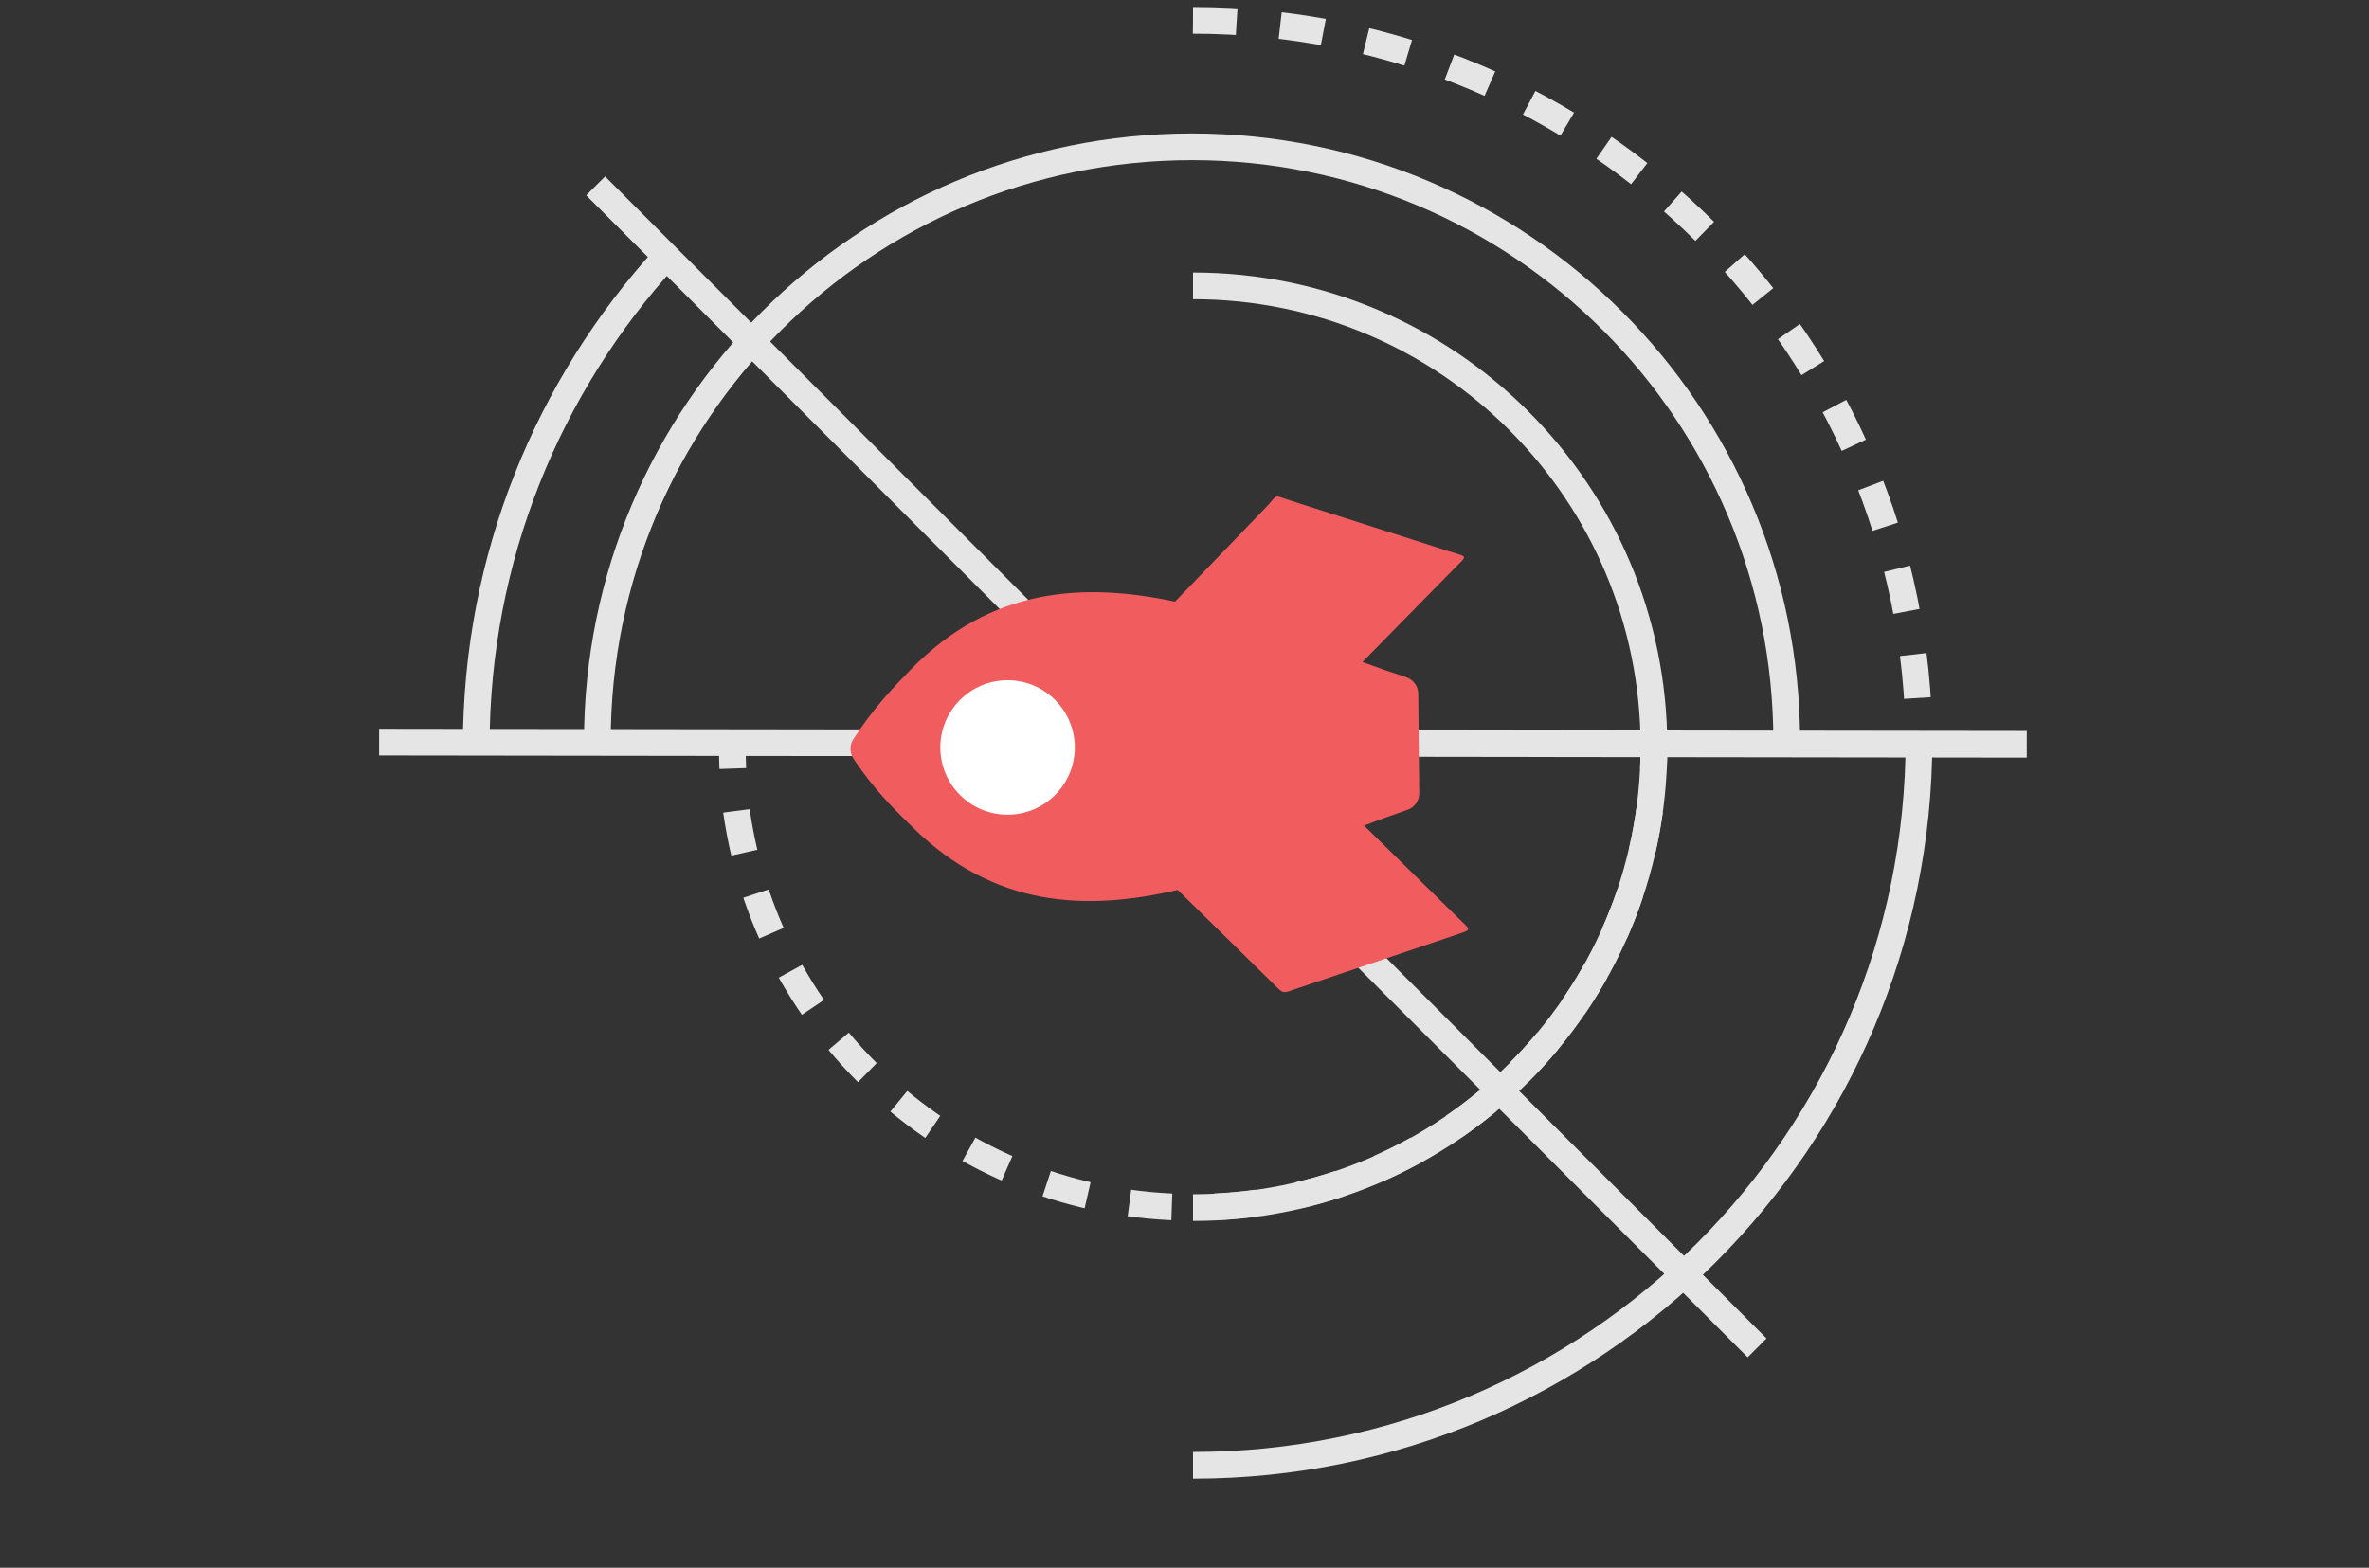 <?xml version="1.0" encoding="utf-8"?>
<!-- Generator: Adobe Illustrator 22.0.1, SVG Export Plug-In . SVG Version: 6.00 Build 0)  -->
<svg version="1.1" id="Layer_1" xmlns="http://www.w3.org/2000/svg" xmlns:xlink="http://www.w3.org/1999/xlink" x="0px" y="0px"
	 viewBox="0 0 976 646" style="enable-background:new 0 0 976 646;" xml:space="preserve">
<rect x="0" y="0" width="976" height="646" fill="#333333" stroke="none"/>
<style type="text/css">
	.st0{fill:none;stroke:#E5E5E5;stroke-width:11;stroke-miterlimit:10;}
	.st1{fill:#F15C5E;}
	.st2{fill:#FFFFFF;}
	.st3{fill:none;stroke:#E5E5E5;stroke-width:11;stroke-miterlimit:10;stroke-dasharray:17.532,17.532;}
	.st4{fill:none;stroke:#E5E5E5;stroke-width:11;stroke-miterlimit:10;stroke-dasharray:18;}
	.st5{fill:#E5E5E5;}
	.st6{fill:#B167C9;}
	.st7{fill:#6FC7F7;}
	.st8{fill:#FFC950;}
</style>
<path class="st0" d="M246.1,305.5c0-135.3,109.7-245,245-245s245,109.7,245,245"/>
<path class="st0" d="M491.5,117.8c104.9,0,189.9,85,189.9,189.9s-85,189.9-189.9,189.9"/>
<path class="st0" d="M790.6,304.7c0,165.2-133.9,299.1-299.1,299.1"/>
<line class="st0" x1="835" y1="306.7" x2="156.2" y2="305.8"/>
<line class="st0" x1="245.4" y1="76.6" x2="723.9" y2="555.4"/>
<g>
	<path class="st1" d="M351.5,304.7c-1.5,2.4-1.5,5.5,0.1,7.9c8.3,12.5,16.4,20.5,24.5,28.4c33.4,32.8,71,34.6,109.1,25.7l38.2,37.5
		c5.9,5.8,4.2,5.4,11.9,2.8l63.7-21.5c7.6-2.7,7.4-1.7,1.6-7.4L562,340.2c5.9-2.3,11.9-4.4,17.8-6.5c3-1,5-3.8,4.9-7l-0.4-40.8
		c0-3.2-2.1-5.9-5.1-6.9c-5.9-1.9-11.9-4-17.9-6.2l37.8-38.5c5.7-5.8,5.7-4.6-2-7.1l-65.3-20.9c-7.9-2.5-4.8-2.8-10.5,3l-37.2,38.6
		c-38.2-8.1-75.9-5.6-108.6,27.7C367.5,283.8,359.6,292.1,351.5,304.7L351.5,304.7z"/>
	<circle class="st2" cx="415.1" cy="308" r="27.7"/>
</g>
<g>
	<g>
		<path class="st0" d="M681.4,307.7c0,3-0.1,6-0.2,9"/>
		<path class="st3" d="M679.6,334.1c-12.9,92.4-92.2,163.4-188.1,163.4c-98.9,0-180.1-75.6-189.1-172.1"/>
		<path class="st0" d="M301.9,316.7c-0.1-3-0.2-6-0.2-9"/>
	</g>
</g>
<path class="st4" d="M491.5,8.4c165.2,0,299.1,133.9,299.1,299.1"/>
<path class="st0" d="M196.2,307.5c0-77.7,29.7-148.6,78.3-201.8"/>
<g>
	<path class="st5" d="M-248.8,311.5c-0.1,0.3-0.1,0.8-0.2,1.2l-0.2,1.3l-0.3,2.7c-0.2,1.8-0.4,3.7-0.5,5.6
		c-0.3,3.7-0.5,7.5-0.5,11.3c-0.1,7.5,0.1,15.1,0.8,22.6c0.7,7.5,1.9,15,3.6,22.3c1.8,7.3,4.1,14.5,7.2,21.3
		c1.6,3.4,3.3,6.7,5.3,9.9c2,3.2,4.1,6.2,6.5,9.1c4.7,5.8,10.5,10.8,16.8,15c3.2,2,6.6,3.8,10.1,5.4c3.5,1.5,7.2,2.8,10.9,3.9
		c7.5,2.1,15.3,3.3,23.1,3.8c-7.9,0.4-15.8,0.1-23.7-1.2c-3.9-0.7-7.8-1.6-11.7-2.8c-3.8-1.2-7.6-2.7-11.3-4.5
		c-7.3-3.6-14.1-8.4-20-14.2c-3-2.9-5.7-6-8.3-9.2c-2.5-3.3-4.9-6.7-7-10.2c-4.3-7.1-7.7-14.6-10.5-22.4c-2.8-7.7-5-15.7-6.7-23.7
		c-1.7-8-2.8-16.2-3.6-24.3c-0.4-4.1-0.6-8.2-0.8-12.3c-0.1-2.1-0.1-4.1-0.1-6.2l0-3.1l0-1.6c0-0.6,0-1,0.1-1.7l0-0.6
		c0.4-5.8,5.3-10.2,11.2-9.9c5.8,0.4,10.2,5.3,9.9,11.2C-248.6,310.6-248.7,311.1-248.8,311.5z"/>
</g>
<g>
	<path class="st5" d="M-429.8,338.2l0,0.9l0,0.8l0,1.5l-0.1,2.9c-0.1,1.9-0.2,3.9-0.3,5.8c-0.3,3.8-0.6,7.7-1.1,11.5
		c-0.9,7.6-2.3,15.1-4.2,22.6c-3.7,14.8-9.3,29.4-18,42.3c-4.3,6.4-9.4,12.3-15.2,17.4c-2.9,2.5-6,4.8-9.2,6.9
		c-3.2,2.1-6.6,3.8-10,5.4c-3.4,1.6-7,2.8-10.6,3.8c-3.6,1-7.3,1.7-10.9,2.3c-7.3,1-14.7,1.2-22,0.8c7.3-0.5,14.5-1.6,21.4-3.5
		c3.4-1,6.9-2.1,10.1-3.5c3.3-1.4,6.4-3,9.4-4.8c3-1.8,5.9-3.9,8.5-6.1c2.7-2.2,5.1-4.7,7.4-7.2c4.6-5.1,8.4-11,11.5-17.1
		c6.2-12.3,9.6-25.9,11.2-39.7c0.8-6.9,1.2-13.8,1.2-20.8c0-3.5-0.1-6.9-0.3-10.4c-0.1-1.7-0.2-3.4-0.4-5.1l-0.3-2.5l-0.1-1.2
		l-0.1-0.6c0-0.2-0.1-0.4-0.1-0.5L-429.8,338.2z"/>
</g>
<g>
	<path class="st5" d="M-341.7,174.6l-13,409l-13-409c-0.2-7.2,5.4-13.2,12.6-13.4c7.2-0.2,13.2,5.4,13.4,12.6
		C-341.7,174-341.7,174.3-341.7,174.6z"/>
</g>
<g>
	<path class="st6" d="M-258.4,176.6c-1.2-0.7-2.7-0.7-3.8,0c-6.1,4-9.9,8-13.8,11.9c-15.9,16.2-16.7,34.5-12.4,53l-18.2,18.6
		c-2.8,2.9-2.6,2-1.3,5.8l10.5,30.9c1.3,3.7,0.8,3.6,3.6,0.7l18.3-18.8c1.1,2.9,2.2,5.8,3.2,8.6c0.5,1.4,1.8,2.4,3.4,2.4l19.8-0.2
		c1.5,0,2.9-1,3.3-2.5c0.9-2.9,1.9-5.8,3-8.7l18.7,18.3c2.8,2.8,2.2,2.8,3.4-1l10-31.7c1.2-3.8,1.4-2.3-1.5-5.1l-18.8-18
		c3.9-18.6,2.6-36.9-13.6-52.7C-248.2,184.3-252.2,180.4-258.4,176.6L-258.4,176.6z"/>
	
		<ellipse transform="matrix(0.437 -0.9 0.9 0.437 -333.011 -116.926)" class="st2" cx="-259.9" cy="207.4" rx="13.5" ry="13.5"/>
</g>
<path class="st7" d="M-248.1,312l-11.6,34.9l-11-35.2c-1.1-3.6-0.5-7.5,1.7-10.6l0,0c4.7-6.6,14.6-6.5,19.3,0.2l0,0
	C-247.5,304.5-246.8,308.4-248.1,312z"/>
<g>
	<path class="st1" d="M-352.3,2.2c-1.5-1-3.4-1-5,0c-7.9,5.1-13,10.2-18.1,15.3c-20.9,20.9-22.2,44.6-16.9,68.6l-23.9,23.9
		c-3.7,3.7-3.4,2.6-1.8,7.5l13.2,40.3c1.6,4.8,1,4.7,4.7,1l24.1-24.1c1.4,3.7,2.7,7.6,4,11.2c0.6,1.9,2.4,3.1,4.4,3.1h25.7
		c2,0,3.7-1.3,4.4-3.1c1.2-3.7,2.6-7.5,4-11.2l24.1,24.1c3.6,3.6,2.8,3.6,4.5-1.2l13.5-41c1.6-5,1.8-3-1.8-6.6l-24.1-23.7
		c5.3-24.1,4-47.8-16.8-68.6C-339.2,12.5-344.4,7.4-352.3,2.2L-352.3,2.2z"/>
	
		<ellipse transform="matrix(0.447 -0.894 0.894 0.447 -233.867 -293.88)" class="st2" cx="-354.7" cy="42.3" rx="17.5" ry="17.5"/>
</g>
<g>
	<path class="st8" d="M-440.8,207.9c-6.1,3.7-10,7.5-13.9,11.2c-16,15.3-17.5,33.1-13.9,51.3l-18.6,17.4c-2.8,2.7-2.6,1.2-1.5,5
		l9.5,31.1c1.1,3.7,0.5,3.7,3.3,1l18.5-17.7c1,2.8,2,5.7,2.8,8.5c0.4,1.4,1.7,2.4,3.2,2.4l19.3,0.5c1.5,0,2.8-0.9,3.3-2.3
		c1-2.8,2.1-5.6,3.2-8.4l17.7,18.6c2.7,2.8,2.2,2.9,3.5-0.7l10.6-30.1c1.3-3.7,1.5-2.8-1.2-5.7l-17.5-18.4c4.5-18,3.9-35.9-11.5-52
		c-3.7-3.9-7.5-7.8-13.3-11.8C-438.2,207.2-439.7,207.2-440.8,207.9L-440.8,207.9z"/>
	<ellipse class="st2" cx="-439.8" cy="238.1" rx="13.2" ry="13.2"/>
</g>
<path class="st7" d="M-340,179.2l-14.7,45.5l-14.7-45.5c-1.5-4.7-0.8-9.8,2.1-13.8l0,0c6.1-8.6,18.9-8.6,25,0l0,0
	C-339.3,169.4-338.5,174.4-340,179.2z"/>
<path class="st7" d="M-429.8,342.7l-11.4,34.2l-10.7-34.4c-1.1-3.5-0.5-7.4,1.7-10.3l0,0c4.7-6.4,14.3-6.3,18.8,0.2l0,0
	C-429.2,335.4-428.6,339.2-429.8,342.7z"/>
</svg>

